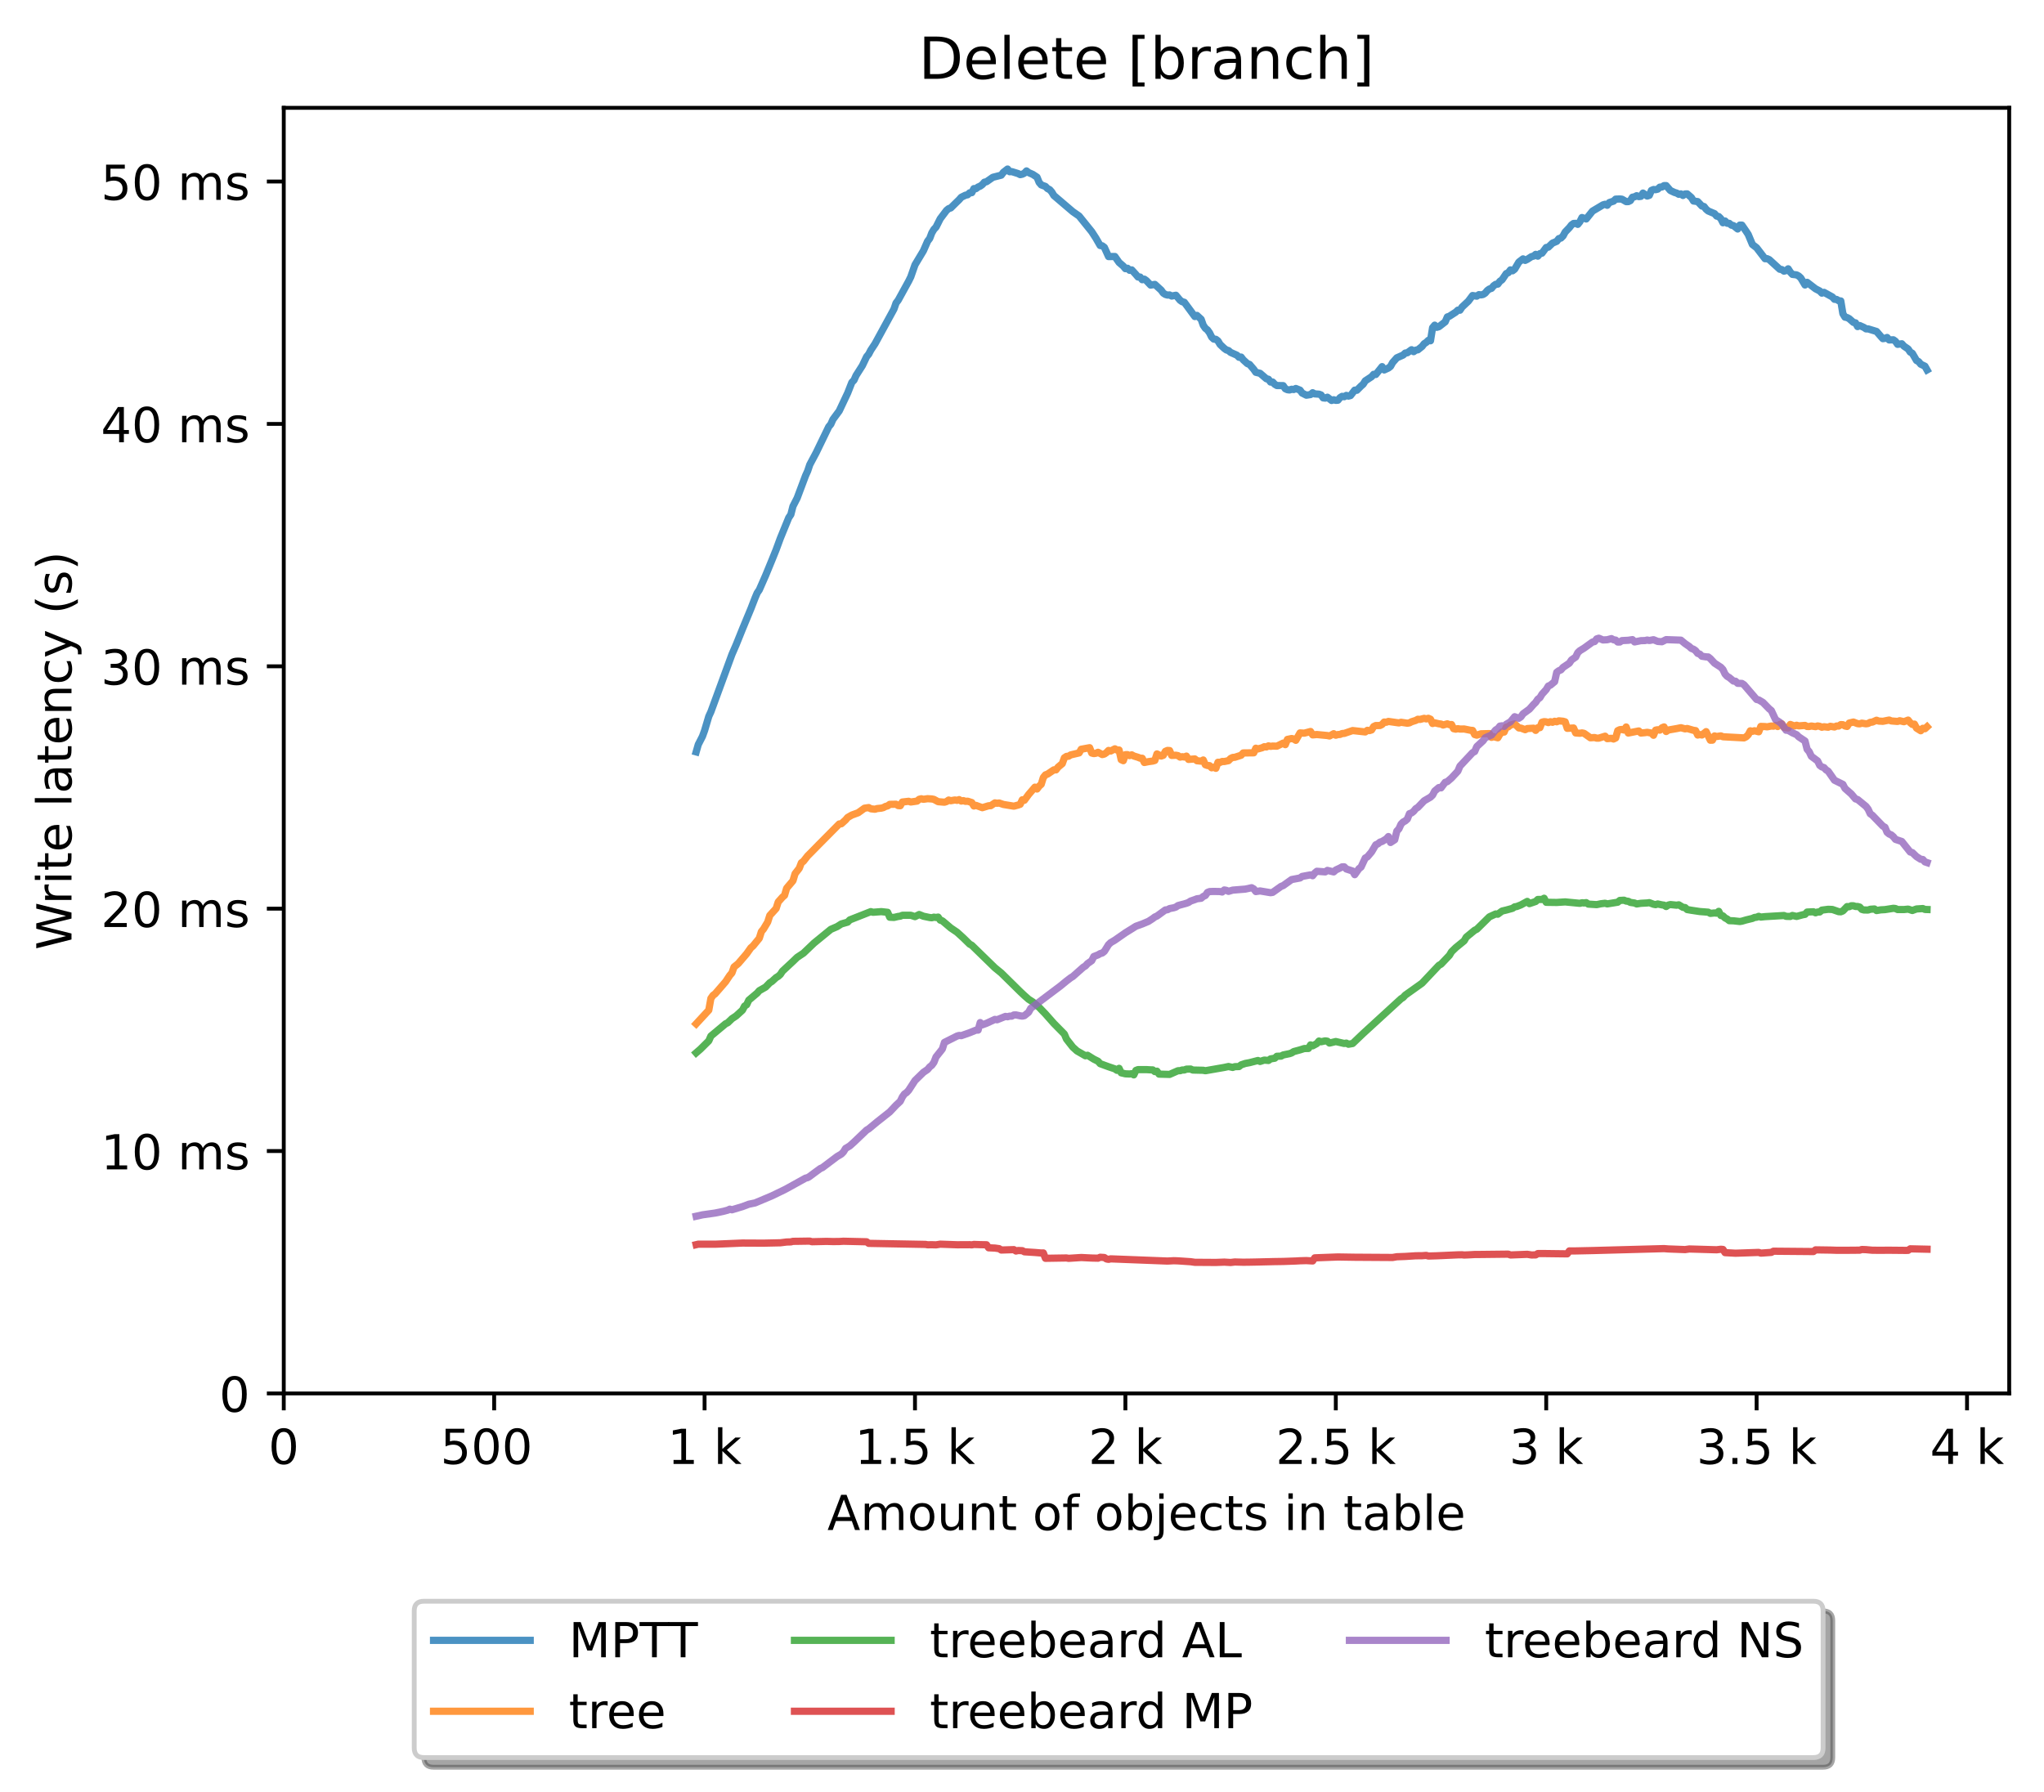 <?xml version="1.0" encoding="utf-8" standalone="no"?>
<!DOCTYPE svg PUBLIC "-//W3C//DTD SVG 1.1//EN"
  "http://www.w3.org/Graphics/SVG/1.1/DTD/svg11.dtd">
<!-- Created with matplotlib (https://matplotlib.org/) -->
<svg height="371.002pt" version="1.1" viewBox="0 0 423.051 371.002" width="423.051pt" xmlns="http://www.w3.org/2000/svg" xmlns:xlink="http://www.w3.org/1999/xlink">
 <defs>
  <style type="text/css">*{stroke-linecap:butt;stroke-linejoin:round;}</style>
 </defs>
 <g id="figure_1">
  <g id="patch_1">
   <path d="M 0 371.002 
L 423.051 371.002 
L 423.051 0 
L 0 0 
z
" style="fill:#ffffff;"/>
  </g>
  <g id="axes_1">
   <g id="patch_2">
    <path d="M 58.731 288.43 
L 415.851 288.43 
L 415.851 22.318 
L 58.731 22.318 
z
" style="fill:#ffffff;"/>
   </g>
   <g id="matplotlib.axis_1">
    <g id="xtick_1">
     <g id="line2d_1">
      <defs>
       <path d="M 0 0 
L 0 3.5 
" id="me564325a42" style="stroke:#000000;stroke-width:0.8;"/>
      </defs>
      <g>
       <use style="stroke:#000000;stroke-width:0.8;" x="58.731" xlink:href="#me564325a42" y="288.43"/>
      </g>
     </g>
     <g id="text_1">
      <!-- 0 -->
      <g transform="translate(55.55 303.029)scale(0.1 -0.1)">
       <defs>
        <path d="M 31.781 66.406 
Q 24.172 66.406 20.328 58.906 
Q 16.5 51.422 16.5 36.375 
Q 16.5 21.391 20.328 13.891 
Q 24.172 6.391 31.781 6.391 
Q 39.453 6.391 43.281 13.891 
Q 47.125 21.391 47.125 36.375 
Q 47.125 51.422 43.281 58.906 
Q 39.453 66.406 31.781 66.406 
z
M 31.781 74.219 
Q 44.047 74.219 50.516 64.516 
Q 56.984 54.828 56.984 36.375 
Q 56.984 17.969 50.516 8.266 
Q 44.047 -1.422 31.781 -1.422 
Q 19.531 -1.422 13.062 8.266 
Q 6.594 17.969 6.594 36.375 
Q 6.594 54.828 13.062 64.516 
Q 19.531 74.219 31.781 74.219 
z
" id="DejaVuSans-48"/>
       </defs>
       <use xlink:href="#DejaVuSans-48"/>
      </g>
     </g>
    </g>
    <g id="xtick_2">
     <g id="line2d_2">
      <g>
       <use style="stroke:#000000;stroke-width:0.8;" x="102.28" xlink:href="#me564325a42" y="288.43"/>
      </g>
     </g>
     <g id="text_2">
      <!-- 500  -->
      <g transform="translate(91.147 303.029)scale(0.1 -0.1)">
       <defs>
        <path d="M 10.797 72.906 
L 49.516 72.906 
L 49.516 64.594 
L 19.828 64.594 
L 19.828 46.734 
Q 21.969 47.469 24.109 47.828 
Q 26.266 48.188 28.422 48.188 
Q 40.625 48.188 47.75 41.5 
Q 54.891 34.812 54.891 23.391 
Q 54.891 11.625 47.562 5.094 
Q 40.234 -1.422 26.906 -1.422 
Q 22.312 -1.422 17.547 -0.641 
Q 12.797 0.141 7.719 1.703 
L 7.719 11.625 
Q 12.109 9.234 16.797 8.062 
Q 21.484 6.891 26.703 6.891 
Q 35.156 6.891 40.078 11.328 
Q 45.016 15.766 45.016 23.391 
Q 45.016 31 40.078 35.438 
Q 35.156 39.891 26.703 39.891 
Q 22.75 39.891 18.812 39.016 
Q 14.891 38.141 10.797 36.281 
z
" id="DejaVuSans-53"/>
        <path id="DejaVuSans-32"/>
       </defs>
       <use xlink:href="#DejaVuSans-53"/>
       <use x="63.623" xlink:href="#DejaVuSans-48"/>
       <use x="127.246" xlink:href="#DejaVuSans-48"/>
       <use x="190.869" xlink:href="#DejaVuSans-32"/>
      </g>
     </g>
    </g>
    <g id="xtick_3">
     <g id="line2d_3">
      <g>
       <use style="stroke:#000000;stroke-width:0.8;" x="145.828" xlink:href="#me564325a42" y="288.43"/>
      </g>
     </g>
     <g id="text_3">
      <!-- 1 k -->
      <g transform="translate(138.163 303.029)scale(0.1 -0.1)">
       <defs>
        <path d="M 12.406 8.297 
L 28.516 8.297 
L 28.516 63.922 
L 10.984 60.406 
L 10.984 69.391 
L 28.422 72.906 
L 38.281 72.906 
L 38.281 8.297 
L 54.391 8.297 
L 54.391 0 
L 12.406 0 
z
" id="DejaVuSans-49"/>
        <path d="M 9.078 75.984 
L 18.109 75.984 
L 18.109 31.109 
L 44.922 54.688 
L 56.391 54.688 
L 27.391 29.109 
L 57.625 0 
L 45.906 0 
L 18.109 26.703 
L 18.109 0 
L 9.078 0 
z
" id="DejaVuSans-107"/>
       </defs>
       <use xlink:href="#DejaVuSans-49"/>
       <use x="63.623" xlink:href="#DejaVuSans-32"/>
       <use x="95.41" xlink:href="#DejaVuSans-107"/>
      </g>
     </g>
    </g>
    <g id="xtick_4">
     <g id="line2d_4">
      <g>
       <use style="stroke:#000000;stroke-width:0.8;" x="189.377" xlink:href="#me564325a42" y="288.43"/>
      </g>
     </g>
     <g id="text_4">
      <!-- 1.5 k -->
      <g transform="translate(176.941 303.029)scale(0.1 -0.1)">
       <defs>
        <path d="M 10.688 12.406 
L 21 12.406 
L 21 0 
L 10.688 0 
z
" id="DejaVuSans-46"/>
       </defs>
       <use xlink:href="#DejaVuSans-49"/>
       <use x="63.623" xlink:href="#DejaVuSans-46"/>
       <use x="95.41" xlink:href="#DejaVuSans-53"/>
       <use x="159.033" xlink:href="#DejaVuSans-32"/>
       <use x="190.82" xlink:href="#DejaVuSans-107"/>
      </g>
     </g>
    </g>
    <g id="xtick_5">
     <g id="line2d_5">
      <g>
       <use style="stroke:#000000;stroke-width:0.8;" x="232.926" xlink:href="#me564325a42" y="288.43"/>
      </g>
     </g>
     <g id="text_5">
      <!-- 2 k -->
      <g transform="translate(225.26 303.029)scale(0.1 -0.1)">
       <defs>
        <path d="M 19.188 8.297 
L 53.609 8.297 
L 53.609 0 
L 7.328 0 
L 7.328 8.297 
Q 12.938 14.109 22.625 23.891 
Q 32.328 33.688 34.812 36.531 
Q 39.547 41.844 41.422 45.531 
Q 43.312 49.219 43.312 52.781 
Q 43.312 58.594 39.234 62.25 
Q 35.156 65.922 28.609 65.922 
Q 23.969 65.922 18.812 64.312 
Q 13.672 62.703 7.812 59.422 
L 7.812 69.391 
Q 13.766 71.781 18.938 73 
Q 24.125 74.219 28.422 74.219 
Q 39.75 74.219 46.484 68.547 
Q 53.219 62.891 53.219 53.422 
Q 53.219 48.922 51.531 44.891 
Q 49.859 40.875 45.406 35.406 
Q 44.188 33.984 37.641 27.219 
Q 31.109 20.453 19.188 8.297 
z
" id="DejaVuSans-50"/>
       </defs>
       <use xlink:href="#DejaVuSans-50"/>
       <use x="63.623" xlink:href="#DejaVuSans-32"/>
       <use x="95.41" xlink:href="#DejaVuSans-107"/>
      </g>
     </g>
    </g>
    <g id="xtick_6">
     <g id="line2d_6">
      <g>
       <use style="stroke:#000000;stroke-width:0.8;" x="276.474" xlink:href="#me564325a42" y="288.43"/>
      </g>
     </g>
     <g id="text_6">
      <!-- 2.5 k -->
      <g transform="translate(264.038 303.029)scale(0.1 -0.1)">
       <use xlink:href="#DejaVuSans-50"/>
       <use x="63.623" xlink:href="#DejaVuSans-46"/>
       <use x="95.41" xlink:href="#DejaVuSans-53"/>
       <use x="159.033" xlink:href="#DejaVuSans-32"/>
       <use x="190.82" xlink:href="#DejaVuSans-107"/>
      </g>
     </g>
    </g>
    <g id="xtick_7">
     <g id="line2d_7">
      <g>
       <use style="stroke:#000000;stroke-width:0.8;" x="320.023" xlink:href="#me564325a42" y="288.43"/>
      </g>
     </g>
     <g id="text_7">
      <!-- 3 k -->
      <g transform="translate(312.357 303.029)scale(0.1 -0.1)">
       <defs>
        <path d="M 40.578 39.312 
Q 47.656 37.797 51.625 33 
Q 55.609 28.219 55.609 21.188 
Q 55.609 10.406 48.188 4.484 
Q 40.766 -1.422 27.094 -1.422 
Q 22.516 -1.422 17.656 -0.516 
Q 12.797 0.391 7.625 2.203 
L 7.625 11.719 
Q 11.719 9.328 16.594 8.109 
Q 21.484 6.891 26.812 6.891 
Q 36.078 6.891 40.938 10.547 
Q 45.797 14.203 45.797 21.188 
Q 45.797 27.641 41.281 31.266 
Q 36.766 34.906 28.719 34.906 
L 20.219 34.906 
L 20.219 43.016 
L 29.109 43.016 
Q 36.375 43.016 40.234 45.922 
Q 44.094 48.828 44.094 54.297 
Q 44.094 59.906 40.109 62.906 
Q 36.141 65.922 28.719 65.922 
Q 24.656 65.922 20.016 65.031 
Q 15.375 64.156 9.812 62.312 
L 9.812 71.094 
Q 15.438 72.656 20.344 73.438 
Q 25.25 74.219 29.594 74.219 
Q 40.828 74.219 47.359 69.109 
Q 53.906 64.016 53.906 55.328 
Q 53.906 49.266 50.438 45.094 
Q 46.969 40.922 40.578 39.312 
z
" id="DejaVuSans-51"/>
       </defs>
       <use xlink:href="#DejaVuSans-51"/>
       <use x="63.623" xlink:href="#DejaVuSans-32"/>
       <use x="95.41" xlink:href="#DejaVuSans-107"/>
      </g>
     </g>
    </g>
    <g id="xtick_8">
     <g id="line2d_8">
      <g>
       <use style="stroke:#000000;stroke-width:0.8;" x="363.571" xlink:href="#me564325a42" y="288.43"/>
      </g>
     </g>
     <g id="text_8">
      <!-- 3.5 k -->
      <g transform="translate(351.135 303.029)scale(0.1 -0.1)">
       <use xlink:href="#DejaVuSans-51"/>
       <use x="63.623" xlink:href="#DejaVuSans-46"/>
       <use x="95.41" xlink:href="#DejaVuSans-53"/>
       <use x="159.033" xlink:href="#DejaVuSans-32"/>
       <use x="190.82" xlink:href="#DejaVuSans-107"/>
      </g>
     </g>
    </g>
    <g id="xtick_9">
     <g id="line2d_9">
      <g>
       <use style="stroke:#000000;stroke-width:0.8;" x="407.12" xlink:href="#me564325a42" y="288.43"/>
      </g>
     </g>
     <g id="text_9">
      <!-- 4 k -->
      <g transform="translate(399.454 303.029)scale(0.1 -0.1)">
       <defs>
        <path d="M 37.797 64.312 
L 12.891 25.391 
L 37.797 25.391 
z
M 35.203 72.906 
L 47.609 72.906 
L 47.609 25.391 
L 58.016 25.391 
L 58.016 17.188 
L 47.609 17.188 
L 47.609 0 
L 37.797 0 
L 37.797 17.188 
L 4.891 17.188 
L 4.891 26.703 
z
" id="DejaVuSans-52"/>
       </defs>
       <use xlink:href="#DejaVuSans-52"/>
       <use x="63.623" xlink:href="#DejaVuSans-32"/>
       <use x="95.41" xlink:href="#DejaVuSans-107"/>
      </g>
     </g>
    </g>
    <g id="text_10">
     <!-- Amount of objects in table -->
     <g transform="translate(171.233 316.707)scale(0.1 -0.1)">
      <defs>
       <path d="M 34.188 63.188 
L 20.797 26.906 
L 47.609 26.906 
z
M 28.609 72.906 
L 39.797 72.906 
L 67.578 0 
L 57.328 0 
L 50.688 18.703 
L 17.828 18.703 
L 11.188 0 
L 0.781 0 
z
" id="DejaVuSans-65"/>
       <path d="M 52 44.188 
Q 55.375 50.25 60.062 53.125 
Q 64.75 56 71.094 56 
Q 79.641 56 84.281 50.016 
Q 88.922 44.047 88.922 33.016 
L 88.922 0 
L 79.891 0 
L 79.891 32.719 
Q 79.891 40.578 77.094 44.375 
Q 74.312 48.188 68.609 48.188 
Q 61.625 48.188 57.562 43.547 
Q 53.516 38.922 53.516 30.906 
L 53.516 0 
L 44.484 0 
L 44.484 32.719 
Q 44.484 40.625 41.703 44.406 
Q 38.922 48.188 33.109 48.188 
Q 26.219 48.188 22.156 43.531 
Q 18.109 38.875 18.109 30.906 
L 18.109 0 
L 9.078 0 
L 9.078 54.688 
L 18.109 54.688 
L 18.109 46.188 
Q 21.188 51.219 25.484 53.609 
Q 29.781 56 35.688 56 
Q 41.656 56 45.828 52.969 
Q 50 49.953 52 44.188 
z
" id="DejaVuSans-109"/>
       <path d="M 30.609 48.391 
Q 23.391 48.391 19.188 42.75 
Q 14.984 37.109 14.984 27.297 
Q 14.984 17.484 19.156 11.844 
Q 23.344 6.203 30.609 6.203 
Q 37.797 6.203 41.984 11.859 
Q 46.188 17.531 46.188 27.297 
Q 46.188 37.016 41.984 42.703 
Q 37.797 48.391 30.609 48.391 
z
M 30.609 56 
Q 42.328 56 49.016 48.375 
Q 55.719 40.766 55.719 27.297 
Q 55.719 13.875 49.016 6.219 
Q 42.328 -1.422 30.609 -1.422 
Q 18.844 -1.422 12.172 6.219 
Q 5.516 13.875 5.516 27.297 
Q 5.516 40.766 12.172 48.375 
Q 18.844 56 30.609 56 
z
" id="DejaVuSans-111"/>
       <path d="M 8.5 21.578 
L 8.5 54.688 
L 17.484 54.688 
L 17.484 21.922 
Q 17.484 14.156 20.5 10.266 
Q 23.531 6.391 29.594 6.391 
Q 36.859 6.391 41.078 11.031 
Q 45.312 15.672 45.312 23.688 
L 45.312 54.688 
L 54.297 54.688 
L 54.297 0 
L 45.312 0 
L 45.312 8.406 
Q 42.047 3.422 37.719 1 
Q 33.406 -1.422 27.688 -1.422 
Q 18.266 -1.422 13.375 4.438 
Q 8.5 10.297 8.5 21.578 
z
M 31.109 56 
z
" id="DejaVuSans-117"/>
       <path d="M 54.891 33.016 
L 54.891 0 
L 45.906 0 
L 45.906 32.719 
Q 45.906 40.484 42.875 44.328 
Q 39.844 48.188 33.797 48.188 
Q 26.516 48.188 22.312 43.547 
Q 18.109 38.922 18.109 30.906 
L 18.109 0 
L 9.078 0 
L 9.078 54.688 
L 18.109 54.688 
L 18.109 46.188 
Q 21.344 51.125 25.703 53.562 
Q 30.078 56 35.797 56 
Q 45.219 56 50.047 50.172 
Q 54.891 44.344 54.891 33.016 
z
" id="DejaVuSans-110"/>
       <path d="M 18.312 70.219 
L 18.312 54.688 
L 36.812 54.688 
L 36.812 47.703 
L 18.312 47.703 
L 18.312 18.016 
Q 18.312 11.328 20.141 9.422 
Q 21.969 7.516 27.594 7.516 
L 36.812 7.516 
L 36.812 0 
L 27.594 0 
Q 17.188 0 13.234 3.875 
Q 9.281 7.766 9.281 18.016 
L 9.281 47.703 
L 2.688 47.703 
L 2.688 54.688 
L 9.281 54.688 
L 9.281 70.219 
z
" id="DejaVuSans-116"/>
       <path d="M 37.109 75.984 
L 37.109 68.5 
L 28.516 68.5 
Q 23.688 68.5 21.797 66.547 
Q 19.922 64.594 19.922 59.516 
L 19.922 54.688 
L 34.719 54.688 
L 34.719 47.703 
L 19.922 47.703 
L 19.922 0 
L 10.891 0 
L 10.891 47.703 
L 2.297 47.703 
L 2.297 54.688 
L 10.891 54.688 
L 10.891 58.5 
Q 10.891 67.625 15.141 71.797 
Q 19.391 75.984 28.609 75.984 
z
" id="DejaVuSans-102"/>
       <path d="M 48.688 27.297 
Q 48.688 37.203 44.609 42.844 
Q 40.531 48.484 33.406 48.484 
Q 26.266 48.484 22.188 42.844 
Q 18.109 37.203 18.109 27.297 
Q 18.109 17.391 22.188 11.75 
Q 26.266 6.109 33.406 6.109 
Q 40.531 6.109 44.609 11.75 
Q 48.688 17.391 48.688 27.297 
z
M 18.109 46.391 
Q 20.953 51.266 25.266 53.625 
Q 29.594 56 35.594 56 
Q 45.562 56 51.781 48.094 
Q 58.016 40.188 58.016 27.297 
Q 58.016 14.406 51.781 6.484 
Q 45.562 -1.422 35.594 -1.422 
Q 29.594 -1.422 25.266 0.953 
Q 20.953 3.328 18.109 8.203 
L 18.109 0 
L 9.078 0 
L 9.078 75.984 
L 18.109 75.984 
z
" id="DejaVuSans-98"/>
       <path d="M 9.422 54.688 
L 18.406 54.688 
L 18.406 -0.984 
Q 18.406 -11.422 14.422 -16.109 
Q 10.453 -20.797 1.609 -20.797 
L -1.812 -20.797 
L -1.812 -13.188 
L 0.594 -13.188 
Q 5.719 -13.188 7.562 -10.812 
Q 9.422 -8.453 9.422 -0.984 
z
M 9.422 75.984 
L 18.406 75.984 
L 18.406 64.594 
L 9.422 64.594 
z
" id="DejaVuSans-106"/>
       <path d="M 56.203 29.594 
L 56.203 25.203 
L 14.891 25.203 
Q 15.484 15.922 20.484 11.062 
Q 25.484 6.203 34.422 6.203 
Q 39.594 6.203 44.453 7.469 
Q 49.312 8.734 54.109 11.281 
L 54.109 2.781 
Q 49.266 0.734 44.188 -0.344 
Q 39.109 -1.422 33.891 -1.422 
Q 20.797 -1.422 13.156 6.188 
Q 5.516 13.812 5.516 26.812 
Q 5.516 40.234 12.766 48.109 
Q 20.016 56 32.328 56 
Q 43.359 56 49.781 48.891 
Q 56.203 41.797 56.203 29.594 
z
M 47.219 32.234 
Q 47.125 39.594 43.094 43.984 
Q 39.062 48.391 32.422 48.391 
Q 24.906 48.391 20.391 44.141 
Q 15.875 39.891 15.188 32.172 
z
" id="DejaVuSans-101"/>
       <path d="M 48.781 52.594 
L 48.781 44.188 
Q 44.969 46.297 41.141 47.344 
Q 37.312 48.391 33.406 48.391 
Q 24.656 48.391 19.812 42.844 
Q 14.984 37.312 14.984 27.297 
Q 14.984 17.281 19.812 11.734 
Q 24.656 6.203 33.406 6.203 
Q 37.312 6.203 41.141 7.25 
Q 44.969 8.297 48.781 10.406 
L 48.781 2.094 
Q 45.016 0.344 40.984 -0.531 
Q 36.969 -1.422 32.422 -1.422 
Q 20.062 -1.422 12.781 6.344 
Q 5.516 14.109 5.516 27.297 
Q 5.516 40.672 12.859 48.328 
Q 20.219 56 33.016 56 
Q 37.156 56 41.109 55.141 
Q 45.062 54.297 48.781 52.594 
z
" id="DejaVuSans-99"/>
       <path d="M 44.281 53.078 
L 44.281 44.578 
Q 40.484 46.531 36.375 47.5 
Q 32.281 48.484 27.875 48.484 
Q 21.188 48.484 17.844 46.438 
Q 14.5 44.391 14.5 40.281 
Q 14.5 37.156 16.891 35.375 
Q 19.281 33.594 26.516 31.984 
L 29.594 31.297 
Q 39.156 29.25 43.188 25.516 
Q 47.219 21.781 47.219 15.094 
Q 47.219 7.469 41.188 3.016 
Q 35.156 -1.422 24.609 -1.422 
Q 20.219 -1.422 15.453 -0.562 
Q 10.688 0.297 5.422 2 
L 5.422 11.281 
Q 10.406 8.688 15.234 7.391 
Q 20.062 6.109 24.812 6.109 
Q 31.156 6.109 34.562 8.281 
Q 37.984 10.453 37.984 14.406 
Q 37.984 18.062 35.516 20.016 
Q 33.062 21.969 24.703 23.781 
L 21.578 24.516 
Q 13.234 26.266 9.516 29.906 
Q 5.812 33.547 5.812 39.891 
Q 5.812 47.609 11.281 51.797 
Q 16.75 56 26.812 56 
Q 31.781 56 36.172 55.266 
Q 40.578 54.547 44.281 53.078 
z
" id="DejaVuSans-115"/>
       <path d="M 9.422 54.688 
L 18.406 54.688 
L 18.406 0 
L 9.422 0 
z
M 9.422 75.984 
L 18.406 75.984 
L 18.406 64.594 
L 9.422 64.594 
z
" id="DejaVuSans-105"/>
       <path d="M 34.281 27.484 
Q 23.391 27.484 19.188 25 
Q 14.984 22.516 14.984 16.5 
Q 14.984 11.719 18.141 8.906 
Q 21.297 6.109 26.703 6.109 
Q 34.188 6.109 38.703 11.406 
Q 43.219 16.703 43.219 25.484 
L 43.219 27.484 
z
M 52.203 31.203 
L 52.203 0 
L 43.219 0 
L 43.219 8.297 
Q 40.141 3.328 35.547 0.953 
Q 30.953 -1.422 24.312 -1.422 
Q 15.922 -1.422 10.953 3.297 
Q 6 8.016 6 15.922 
Q 6 25.141 12.172 29.828 
Q 18.359 34.516 30.609 34.516 
L 43.219 34.516 
L 43.219 35.406 
Q 43.219 41.609 39.141 45 
Q 35.062 48.391 27.688 48.391 
Q 23 48.391 18.547 47.266 
Q 14.109 46.141 10.016 43.891 
L 10.016 52.203 
Q 14.938 54.109 19.578 55.047 
Q 24.219 56 28.609 56 
Q 40.484 56 46.344 49.844 
Q 52.203 43.703 52.203 31.203 
z
" id="DejaVuSans-97"/>
       <path d="M 9.422 75.984 
L 18.406 75.984 
L 18.406 0 
L 9.422 0 
z
" id="DejaVuSans-108"/>
      </defs>
      <use xlink:href="#DejaVuSans-65"/>
      <use x="68.408" xlink:href="#DejaVuSans-109"/>
      <use x="165.82" xlink:href="#DejaVuSans-111"/>
      <use x="227.002" xlink:href="#DejaVuSans-117"/>
      <use x="290.381" xlink:href="#DejaVuSans-110"/>
      <use x="353.76" xlink:href="#DejaVuSans-116"/>
      <use x="392.969" xlink:href="#DejaVuSans-32"/>
      <use x="424.756" xlink:href="#DejaVuSans-111"/>
      <use x="485.938" xlink:href="#DejaVuSans-102"/>
      <use x="521.143" xlink:href="#DejaVuSans-32"/>
      <use x="552.93" xlink:href="#DejaVuSans-111"/>
      <use x="614.111" xlink:href="#DejaVuSans-98"/>
      <use x="677.588" xlink:href="#DejaVuSans-106"/>
      <use x="705.371" xlink:href="#DejaVuSans-101"/>
      <use x="766.895" xlink:href="#DejaVuSans-99"/>
      <use x="821.875" xlink:href="#DejaVuSans-116"/>
      <use x="861.084" xlink:href="#DejaVuSans-115"/>
      <use x="913.184" xlink:href="#DejaVuSans-32"/>
      <use x="944.971" xlink:href="#DejaVuSans-105"/>
      <use x="972.754" xlink:href="#DejaVuSans-110"/>
      <use x="1036.133" xlink:href="#DejaVuSans-32"/>
      <use x="1067.92" xlink:href="#DejaVuSans-116"/>
      <use x="1107.129" xlink:href="#DejaVuSans-97"/>
      <use x="1168.408" xlink:href="#DejaVuSans-98"/>
      <use x="1231.885" xlink:href="#DejaVuSans-108"/>
      <use x="1259.668" xlink:href="#DejaVuSans-101"/>
     </g>
    </g>
   </g>
   <g id="matplotlib.axis_2">
    <g id="ytick_1">
     <g id="line2d_10">
      <defs>
       <path d="M 0 0 
L -3.5 0 
" id="m79e16b53de" style="stroke:#000000;stroke-width:0.8;"/>
      </defs>
      <g>
       <use style="stroke:#000000;stroke-width:0.8;" x="58.731" xlink:href="#m79e16b53de" y="288.43"/>
      </g>
     </g>
     <g id="text_11">
      <!-- 0 -->
      <g transform="translate(45.369 292.229)scale(0.1 -0.1)">
       <use xlink:href="#DejaVuSans-48"/>
      </g>
     </g>
    </g>
    <g id="ytick_2">
     <g id="line2d_11">
      <g>
       <use style="stroke:#000000;stroke-width:0.8;" x="58.731" xlink:href="#m79e16b53de" y="238.259"/>
      </g>
     </g>
     <g id="text_12">
      <!-- 10 ms -->
      <g transform="translate(20.878 242.058)scale(0.1 -0.1)">
       <use xlink:href="#DejaVuSans-49"/>
       <use x="63.623" xlink:href="#DejaVuSans-48"/>
       <use x="127.246" xlink:href="#DejaVuSans-32"/>
       <use x="159.033" xlink:href="#DejaVuSans-109"/>
       <use x="256.445" xlink:href="#DejaVuSans-115"/>
      </g>
     </g>
    </g>
    <g id="ytick_3">
     <g id="line2d_12">
      <g>
       <use style="stroke:#000000;stroke-width:0.8;" x="58.731" xlink:href="#m79e16b53de" y="188.088"/>
      </g>
     </g>
     <g id="text_13">
      <!-- 20 ms -->
      <g transform="translate(20.878 191.887)scale(0.1 -0.1)">
       <use xlink:href="#DejaVuSans-50"/>
       <use x="63.623" xlink:href="#DejaVuSans-48"/>
       <use x="127.246" xlink:href="#DejaVuSans-32"/>
       <use x="159.033" xlink:href="#DejaVuSans-109"/>
       <use x="256.445" xlink:href="#DejaVuSans-115"/>
      </g>
     </g>
    </g>
    <g id="ytick_4">
     <g id="line2d_13">
      <g>
       <use style="stroke:#000000;stroke-width:0.8;" x="58.731" xlink:href="#m79e16b53de" y="137.917"/>
      </g>
     </g>
     <g id="text_14">
      <!-- 30 ms -->
      <g transform="translate(20.878 141.716)scale(0.1 -0.1)">
       <use xlink:href="#DejaVuSans-51"/>
       <use x="63.623" xlink:href="#DejaVuSans-48"/>
       <use x="127.246" xlink:href="#DejaVuSans-32"/>
       <use x="159.033" xlink:href="#DejaVuSans-109"/>
       <use x="256.445" xlink:href="#DejaVuSans-115"/>
      </g>
     </g>
    </g>
    <g id="ytick_5">
     <g id="line2d_14">
      <g>
       <use style="stroke:#000000;stroke-width:0.8;" x="58.731" xlink:href="#m79e16b53de" y="87.746"/>
      </g>
     </g>
     <g id="text_15">
      <!-- 40 ms -->
      <g transform="translate(20.878 91.545)scale(0.1 -0.1)">
       <use xlink:href="#DejaVuSans-52"/>
       <use x="63.623" xlink:href="#DejaVuSans-48"/>
       <use x="127.246" xlink:href="#DejaVuSans-32"/>
       <use x="159.033" xlink:href="#DejaVuSans-109"/>
       <use x="256.445" xlink:href="#DejaVuSans-115"/>
      </g>
     </g>
    </g>
    <g id="ytick_6">
     <g id="line2d_15">
      <g>
       <use style="stroke:#000000;stroke-width:0.8;" x="58.731" xlink:href="#m79e16b53de" y="37.575"/>
      </g>
     </g>
     <g id="text_16">
      <!-- 50 ms -->
      <g transform="translate(20.878 41.374)scale(0.1 -0.1)">
       <use xlink:href="#DejaVuSans-53"/>
       <use x="63.623" xlink:href="#DejaVuSans-48"/>
       <use x="127.246" xlink:href="#DejaVuSans-32"/>
       <use x="159.033" xlink:href="#DejaVuSans-109"/>
       <use x="256.445" xlink:href="#DejaVuSans-115"/>
      </g>
     </g>
    </g>
    <g id="text_17">
     <!-- Write latency (s) -->
     <g transform="translate(14.798 196.626)rotate(-90)scale(0.1 -0.1)">
      <defs>
       <path d="M 3.328 72.906 
L 13.281 72.906 
L 28.609 11.281 
L 43.891 72.906 
L 54.984 72.906 
L 70.312 11.281 
L 85.594 72.906 
L 95.609 72.906 
L 77.297 0 
L 64.891 0 
L 49.516 63.281 
L 33.984 0 
L 21.578 0 
z
" id="DejaVuSans-87"/>
       <path d="M 41.109 46.297 
Q 39.594 47.172 37.812 47.578 
Q 36.031 48 33.891 48 
Q 26.266 48 22.188 43.047 
Q 18.109 38.094 18.109 28.812 
L 18.109 0 
L 9.078 0 
L 9.078 54.688 
L 18.109 54.688 
L 18.109 46.188 
Q 20.953 51.172 25.484 53.578 
Q 30.031 56 36.531 56 
Q 37.453 56 38.578 55.875 
Q 39.703 55.766 41.062 55.516 
z
" id="DejaVuSans-114"/>
       <path d="M 32.172 -5.078 
Q 28.375 -14.844 24.75 -17.812 
Q 21.141 -20.797 15.094 -20.797 
L 7.906 -20.797 
L 7.906 -13.281 
L 13.188 -13.281 
Q 16.891 -13.281 18.938 -11.516 
Q 21 -9.766 23.484 -3.219 
L 25.094 0.875 
L 2.984 54.688 
L 12.5 54.688 
L 29.594 11.922 
L 46.688 54.688 
L 56.203 54.688 
z
" id="DejaVuSans-121"/>
       <path d="M 31 75.875 
Q 24.469 64.656 21.281 53.656 
Q 18.109 42.672 18.109 31.391 
Q 18.109 20.125 21.312 9.062 
Q 24.516 -2 31 -13.188 
L 23.188 -13.188 
Q 15.875 -1.703 12.234 9.375 
Q 8.594 20.453 8.594 31.391 
Q 8.594 42.281 12.203 53.312 
Q 15.828 64.359 23.188 75.875 
z
" id="DejaVuSans-40"/>
       <path d="M 8.016 75.875 
L 15.828 75.875 
Q 23.141 64.359 26.781 53.312 
Q 30.422 42.281 30.422 31.391 
Q 30.422 20.453 26.781 9.375 
Q 23.141 -1.703 15.828 -13.188 
L 8.016 -13.188 
Q 14.5 -2 17.703 9.062 
Q 20.906 20.125 20.906 31.391 
Q 20.906 42.672 17.703 53.656 
Q 14.5 64.656 8.016 75.875 
z
" id="DejaVuSans-41"/>
      </defs>
      <use xlink:href="#DejaVuSans-87"/>
      <use x="94.377" xlink:href="#DejaVuSans-114"/>
      <use x="135.49" xlink:href="#DejaVuSans-105"/>
      <use x="163.273" xlink:href="#DejaVuSans-116"/>
      <use x="202.482" xlink:href="#DejaVuSans-101"/>
      <use x="264.006" xlink:href="#DejaVuSans-32"/>
      <use x="295.793" xlink:href="#DejaVuSans-108"/>
      <use x="323.576" xlink:href="#DejaVuSans-97"/>
      <use x="384.855" xlink:href="#DejaVuSans-116"/>
      <use x="424.064" xlink:href="#DejaVuSans-101"/>
      <use x="485.588" xlink:href="#DejaVuSans-110"/>
      <use x="548.967" xlink:href="#DejaVuSans-99"/>
      <use x="603.947" xlink:href="#DejaVuSans-121"/>
      <use x="663.127" xlink:href="#DejaVuSans-32"/>
      <use x="694.914" xlink:href="#DejaVuSans-40"/>
      <use x="733.928" xlink:href="#DejaVuSans-115"/>
      <use x="786.027" xlink:href="#DejaVuSans-41"/>
     </g>
    </g>
   </g>
   <g id="line2d_16">
    <path clip-path="url(#p776ec34be4)" d="M 144.086 155.639 
L 144.522 154.119 
L 145.393 152.416 
L 145.828 151.215 
L 146.699 148.287 
L 147.135 147.337 
L 151.49 135.463 
L 152.361 133.456 
L 153.667 130.214 
L 155.409 126.014 
L 156.28 123.766 
L 156.716 122.736 
L 157.151 122.099 
L 158.457 119.127 
L 159.764 115.947 
L 160.635 113.789 
L 161.506 111.419 
L 163.248 107.16 
L 163.683 106.512 
L 164.119 104.798 
L 164.99 103.091 
L 166.732 98.445 
L 167.167 97.484 
L 167.603 96.18 
L 168.909 93.729 
L 171.522 88.336 
L 171.958 87.806 
L 172.393 86.825 
L 173.699 85.054 
L 175.441 81.36 
L 176.312 79.145 
L 176.748 78.703 
L 177.183 77.726 
L 178.49 75.671 
L 179.361 73.839 
L 179.796 73.314 
L 180.232 72.476 
L 181.103 71.157 
L 185.022 63.98 
L 185.458 62.719 
L 185.893 62.157 
L 188.07 58.195 
L 188.506 57.311 
L 189.377 54.819 
L 191.119 51.914 
L 191.99 49.923 
L 192.425 49.356 
L 192.861 48.201 
L 193.296 47.475 
L 193.732 47.011 
L 194.603 45.279 
L 195.909 43.547 
L 196.345 43.188 
L 196.78 43.041 
L 197.651 42.178 
L 198.522 41.33 
L 198.958 40.833 
L 199.829 40.406 
L 200.264 40.32 
L 200.7 39.911 
L 201.135 39.878 
L 201.571 39.039 
L 202.006 39.045 
L 202.442 38.71 
L 202.877 38.529 
L 203.312 38.209 
L 203.748 37.71 
L 204.183 37.618 
L 205.49 36.701 
L 207.232 36.259 
L 207.667 35.675 
L 208.538 34.99 
L 208.974 35.545 
L 209.409 35.521 
L 210.716 35.927 
L 211.151 36.15 
L 211.587 36.057 
L 212.022 35.846 
L 212.458 35.383 
L 212.893 35.721 
L 213.764 36.103 
L 214.635 36.677 
L 215.071 37.758 
L 215.506 38.27 
L 216.377 38.591 
L 216.813 39.043 
L 217.248 39.248 
L 217.684 39.743 
L 218.119 40.467 
L 222.038 43.81 
L 223.345 44.72 
L 225.958 47.959 
L 226.829 49.304 
L 227.7 50.82 
L 228.135 50.88 
L 228.571 51.2 
L 229.442 53.111 
L 230.748 53.09 
L 231.619 54.332 
L 232.49 55.081 
L 232.926 55.611 
L 233.361 55.522 
L 233.796 55.95 
L 234.232 55.864 
L 235.103 56.819 
L 235.538 57.336 
L 235.974 57.343 
L 236.409 57.898 
L 236.845 57.783 
L 237.28 58.097 
L 238.151 59.014 
L 239.022 58.869 
L 240.329 60.06 
L 240.764 60.665 
L 241.2 60.948 
L 241.635 61.078 
L 242.071 61.051 
L 242.506 61.28 
L 243.377 61.113 
L 244.248 62.153 
L 244.684 62.459 
L 245.119 62.568 
L 247.297 65.522 
L 247.732 65.287 
L 248.603 66.088 
L 249.038 67.319 
L 249.474 67.955 
L 249.909 68.292 
L 250.345 68.896 
L 250.78 69.78 
L 251.216 70.19 
L 251.651 70.238 
L 252.087 70.567 
L 252.522 71.297 
L 253.393 72.118 
L 253.829 72.439 
L 254.264 72.562 
L 254.7 72.945 
L 256.006 73.523 
L 256.442 73.956 
L 256.877 73.911 
L 257.313 74.481 
L 258.184 75.275 
L 258.619 75.433 
L 259.49 76.445 
L 259.926 77.064 
L 260.797 77.272 
L 262.103 78.396 
L 262.539 78.502 
L 262.974 79.085 
L 263.41 79.077 
L 263.845 79.549 
L 264.28 79.804 
L 265.587 79.825 
L 266.022 80.468 
L 266.458 80.667 
L 266.893 80.722 
L 267.329 80.575 
L 267.764 80.63 
L 268.2 80.414 
L 269.071 80.762 
L 269.506 81.361 
L 270.377 81.802 
L 271.248 81.671 
L 271.684 81.293 
L 272.119 81.533 
L 272.99 81.59 
L 273.426 81.758 
L 273.861 82.36 
L 274.297 82.407 
L 274.732 82.221 
L 275.603 82.894 
L 276.039 82.745 
L 276.474 82.872 
L 276.91 82.842 
L 277.345 82.312 
L 277.781 82.041 
L 278.216 82.118 
L 278.651 81.844 
L 279.087 81.992 
L 279.522 81.877 
L 280.393 80.758 
L 280.829 80.785 
L 281.7 79.91 
L 282.135 79.529 
L 282.571 78.837 
L 283.877 77.979 
L 284.313 77.479 
L 284.748 77.518 
L 286.055 75.89 
L 286.49 76.578 
L 287.361 76.18 
L 287.797 75.842 
L 288.232 75.048 
L 289.103 74.067 
L 290.41 73.492 
L 290.845 73.084 
L 291.281 73.018 
L 292.152 72.388 
L 292.587 72.79 
L 293.023 72.48 
L 293.458 72.408 
L 294.329 71.709 
L 294.764 71.142 
L 295.2 70.869 
L 295.635 70.444 
L 296.071 70.538 
L 296.506 67.825 
L 296.942 67.308 
L 297.377 67.756 
L 297.813 67.627 
L 299.119 66.616 
L 299.555 65.602 
L 299.99 65.456 
L 300.861 64.89 
L 301.297 64.612 
L 301.732 64.201 
L 302.168 64.212 
L 302.603 63.559 
L 303.91 62.336 
L 304.781 61.172 
L 305.652 61.305 
L 306.087 60.988 
L 306.523 61.041 
L 306.958 60.956 
L 307.394 60.673 
L 307.829 60.141 
L 308.265 59.821 
L 308.7 59.684 
L 309.135 59.158 
L 309.571 58.852 
L 310.006 58.81 
L 310.442 58.217 
L 310.877 57.919 
L 311.748 56.634 
L 312.184 56.441 
L 312.619 55.865 
L 313.055 56.052 
L 313.49 55.722 
L 314.361 54.247 
L 315.232 53.583 
L 315.668 53.899 
L 316.103 53.685 
L 316.974 53.116 
L 317.41 53.013 
L 317.845 52.65 
L 318.281 53.026 
L 318.716 52.499 
L 319.152 52.405 
L 320.023 51.231 
L 320.458 51.16 
L 321.329 50.321 
L 322.2 49.955 
L 322.636 49.393 
L 323.071 49.277 
L 323.507 48.843 
L 323.942 48.036 
L 324.813 47.128 
L 325.248 46.57 
L 325.684 46.255 
L 326.119 46.235 
L 326.555 46.439 
L 326.99 45.898 
L 327.426 45.027 
L 328.297 45.326 
L 329.603 43.7 
L 331.781 42.404 
L 332.216 42.282 
L 332.652 42.49 
L 333.087 41.926 
L 333.958 41.637 
L 334.394 41.217 
L 335.265 41.187 
L 335.7 41.23 
L 336.571 41.733 
L 337.007 41.733 
L 337.442 41.522 
L 337.878 40.82 
L 338.313 40.739 
L 338.749 40.508 
L 339.184 40.696 
L 339.619 40.644 
L 340.055 39.965 
L 340.926 40.579 
L 341.361 40.435 
L 341.797 39.415 
L 342.232 39.231 
L 342.668 39.263 
L 343.103 39.152 
L 343.539 38.736 
L 343.974 38.705 
L 344.41 38.423 
L 344.845 38.419 
L 345.716 39.434 
L 346.587 39.841 
L 347.023 39.963 
L 347.458 40.218 
L 347.894 40.134 
L 348.329 40.461 
L 348.765 40.148 
L 349.2 40.133 
L 350.071 40.892 
L 350.507 41.608 
L 351.378 41.729 
L 352.249 42.648 
L 352.684 42.75 
L 353.12 43.311 
L 353.555 43.675 
L 354.861 44.222 
L 355.297 44.728 
L 355.732 44.825 
L 356.168 45.257 
L 356.603 46.113 
L 357.039 45.743 
L 357.474 46.213 
L 357.91 46.23 
L 358.345 46.601 
L 358.781 46.7 
L 359.652 47.399 
L 360.087 46.597 
L 360.523 46.6 
L 361.394 47.864 
L 361.829 48.523 
L 362.7 50.608 
L 363.571 51.281 
L 365.313 53.551 
L 365.749 53.544 
L 366.184 53.743 
L 368.362 55.73 
L 368.797 55.803 
L 369.233 56.123 
L 369.668 56.01 
L 370.103 55.644 
L 370.539 56.326 
L 370.974 56.795 
L 371.845 56.901 
L 372.281 57.135 
L 372.716 57.537 
L 373.587 58.991 
L 374.023 58.439 
L 375.765 59.781 
L 376.636 60.232 
L 377.071 60.676 
L 377.507 60.51 
L 379.249 61.469 
L 379.684 61.955 
L 380.12 61.98 
L 380.555 62.247 
L 380.991 62.295 
L 381.426 64.941 
L 381.862 65.648 
L 382.297 65.731 
L 382.733 65.962 
L 383.604 66.731 
L 384.039 66.824 
L 384.475 67.602 
L 384.91 67.386 
L 385.781 67.78 
L 386.216 68.074 
L 386.652 68.076 
L 388.394 68.611 
L 389.265 69.617 
L 389.7 70.098 
L 390.136 70.042 
L 390.571 69.855 
L 391.007 70.368 
L 391.878 70.336 
L 392.313 70.649 
L 392.749 71.274 
L 393.62 71.158 
L 394.055 71.644 
L 394.926 72.236 
L 395.362 72.878 
L 395.797 73.13 
L 396.668 74.623 
L 397.104 74.853 
L 397.539 75.385 
L 398.41 75.802 
L 398.846 76.574 
L 398.846 76.574 
" style="fill:none;stroke:#1f77b4;stroke-linecap:square;stroke-opacity:0.8;stroke-width:1.5;"/>
   </g>
   <g id="line2d_17">
    <path clip-path="url(#p776ec34be4)" d="M 144.086 211.922 
L 146.699 209.095 
L 147.135 206.659 
L 147.57 206.042 
L 148.006 205.718 
L 150.183 203.204 
L 151.054 201.889 
L 151.49 201.389 
L 151.925 200.16 
L 152.796 199.451 
L 154.538 197.415 
L 155.409 196.185 
L 155.845 195.816 
L 157.151 194.221 
L 157.586 192.835 
L 158.022 192.309 
L 158.893 190.852 
L 159.328 189.485 
L 160.635 188.052 
L 161.07 186.696 
L 161.941 185.716 
L 162.377 185.336 
L 162.812 183.857 
L 164.119 182.314 
L 164.554 180.853 
L 165.425 179.729 
L 165.861 178.592 
L 166.296 178.267 
L 167.167 177.157 
L 168.038 176.285 
L 169.345 174.951 
L 173.699 170.557 
L 174.135 170.515 
L 175.006 169.728 
L 175.441 169.208 
L 176.312 168.71 
L 177.619 168.232 
L 178.925 167.291 
L 179.796 167.161 
L 180.232 167.413 
L 181.103 167.508 
L 181.538 167.368 
L 182.409 167.279 
L 182.845 167.164 
L 183.28 166.926 
L 183.716 166.817 
L 184.151 166.496 
L 185.458 166.471 
L 185.893 166.747 
L 186.329 166.782 
L 186.764 166.012 
L 188.07 165.863 
L 188.506 166.009 
L 189.812 165.821 
L 190.248 165.448 
L 190.683 165.34 
L 191.119 165.449 
L 191.99 165.323 
L 192.861 165.378 
L 193.296 165.466 
L 194.167 165.943 
L 195.474 166.051 
L 195.909 165.917 
L 196.345 165.604 
L 196.78 165.743 
L 197.651 165.59 
L 198.087 165.669 
L 198.522 165.515 
L 198.958 165.813 
L 199.393 165.723 
L 199.829 165.877 
L 200.264 165.84 
L 201.135 166.121 
L 201.571 166.834 
L 202.006 166.707 
L 203.312 167.186 
L 204.619 166.785 
L 205.054 166.771 
L 205.925 166.191 
L 206.361 166.273 
L 206.796 166.217 
L 207.667 166.515 
L 209.845 166.872 
L 210.716 166.638 
L 211.151 166.481 
L 211.587 165.553 
L 212.022 165.649 
L 212.893 164.46 
L 214.2 162.936 
L 214.635 163.321 
L 215.071 162.731 
L 215.506 162.342 
L 215.942 160.928 
L 216.377 160.393 
L 216.813 160.233 
L 218.119 159.352 
L 218.554 159.362 
L 218.99 158.794 
L 219.861 158.066 
L 220.296 156.862 
L 220.732 156.569 
L 221.167 156.532 
L 221.603 156.26 
L 223.345 155.849 
L 223.78 155.089 
L 225.522 154.769 
L 225.958 155.877 
L 226.393 155.988 
L 226.829 155.921 
L 227.264 155.719 
L 228.135 156.189 
L 228.571 156.084 
L 229.006 155.783 
L 229.442 155.335 
L 229.877 155.46 
L 230.748 155.002 
L 231.184 155.255 
L 231.619 155.247 
L 232.055 157.247 
L 232.49 157.455 
L 232.926 156.214 
L 233.361 156.208 
L 233.796 156.406 
L 234.232 156.243 
L 234.667 156.487 
L 235.538 156.754 
L 235.974 156.938 
L 236.409 156.955 
L 236.845 157.83 
L 237.716 157.652 
L 238.587 157.533 
L 239.022 157.405 
L 239.458 156.056 
L 240.329 156.497 
L 240.764 156.342 
L 241.2 155.523 
L 241.635 155.335 
L 242.071 155.358 
L 242.506 156.367 
L 243.377 156.329 
L 243.813 156.409 
L 244.248 156.715 
L 244.684 156.63 
L 245.119 156.693 
L 245.555 156.509 
L 245.99 157.193 
L 247.297 157.095 
L 247.732 157.466 
L 248.603 157.555 
L 249.038 157.313 
L 249.474 158.291 
L 249.909 158.454 
L 250.345 158.481 
L 250.78 158.928 
L 251.216 158.806 
L 251.651 159.036 
L 252.087 157.783 
L 252.522 157.811 
L 252.958 157.621 
L 253.393 157.628 
L 254.264 157.451 
L 254.7 157.006 
L 255.135 156.787 
L 255.571 156.754 
L 256.877 156.332 
L 257.313 155.853 
L 259.49 155.828 
L 259.926 154.875 
L 260.361 155.023 
L 261.232 154.783 
L 261.668 154.566 
L 262.103 154.618 
L 262.539 154.389 
L 262.974 154.493 
L 263.41 154.429 
L 264.28 154.453 
L 265.587 153.814 
L 266.022 154.137 
L 266.458 153.053 
L 267.329 152.87 
L 267.764 152.97 
L 268.2 153.241 
L 269.071 151.709 
L 269.942 151.76 
L 271.248 151.414 
L 271.684 152.121 
L 272.555 152.042 
L 274.732 152.251 
L 275.168 152.347 
L 276.039 151.871 
L 276.474 152.19 
L 276.91 152.048 
L 277.345 152.028 
L 277.781 151.835 
L 278.216 151.81 
L 279.958 151.22 
L 282.571 151.508 
L 283.006 151.171 
L 283.442 151.231 
L 283.877 151.092 
L 284.313 150.388 
L 284.748 150.181 
L 285.619 150.176 
L 286.055 149.956 
L 286.49 149.459 
L 286.926 149.497 
L 287.361 149.331 
L 289.539 149.64 
L 289.974 149.505 
L 291.281 149.699 
L 291.716 149.629 
L 292.152 149.399 
L 293.023 149.121 
L 293.458 148.881 
L 293.893 148.919 
L 294.764 148.694 
L 295.2 148.807 
L 295.635 148.679 
L 296.071 148.871 
L 296.506 149.763 
L 296.942 149.618 
L 297.813 149.821 
L 298.248 149.87 
L 298.684 150.074 
L 299.555 149.827 
L 299.99 149.999 
L 300.426 149.974 
L 300.861 150.836 
L 301.297 150.93 
L 301.732 150.826 
L 302.168 150.91 
L 303.039 150.896 
L 304.345 151.161 
L 304.781 151.194 
L 305.216 152.046 
L 305.652 152.177 
L 306.523 151.89 
L 308.265 151.849 
L 308.7 152.629 
L 309.135 152.488 
L 310.006 152.716 
L 310.442 151.969 
L 310.877 151.535 
L 311.313 151.535 
L 311.748 150.512 
L 312.184 150.448 
L 312.619 150.079 
L 313.49 149.838 
L 314.361 150.677 
L 314.797 150.713 
L 315.668 151.041 
L 316.103 150.807 
L 317.41 150.733 
L 317.845 151.185 
L 318.281 150.637 
L 318.716 150.622 
L 319.152 149.496 
L 319.587 149.376 
L 320.023 149.417 
L 320.458 149.572 
L 320.894 149.384 
L 321.329 149.508 
L 321.765 149.299 
L 322.2 149.404 
L 322.636 149.205 
L 323.507 149.29 
L 323.942 149.415 
L 324.377 150.758 
L 325.684 150.691 
L 326.119 151.714 
L 326.99 151.782 
L 327.426 151.709 
L 327.861 151.794 
L 329.168 152.717 
L 330.039 152.662 
L 330.474 152.793 
L 330.91 152.786 
L 332.216 152.385 
L 332.652 152.894 
L 333.523 152.822 
L 333.958 152.971 
L 334.394 152.757 
L 334.829 151.238 
L 335.265 151.035 
L 335.7 150.992 
L 336.136 151.114 
L 336.571 150.481 
L 337.007 151.733 
L 339.184 151.301 
L 339.619 151.731 
L 340.49 151.649 
L 340.926 151.583 
L 341.797 151.738 
L 342.232 152.196 
L 342.668 151.133 
L 343.103 151.044 
L 343.539 151.13 
L 343.974 150.654 
L 344.41 150.468 
L 344.845 151.418 
L 345.281 151.111 
L 347.023 150.809 
L 347.894 150.632 
L 348.765 150.869 
L 349.2 150.792 
L 350.507 151.173 
L 350.942 151.23 
L 351.378 152.148 
L 351.813 152.047 
L 352.249 152.142 
L 353.12 151.444 
L 353.991 153.22 
L 354.426 153.205 
L 354.861 152.331 
L 355.297 152.454 
L 356.168 152.323 
L 356.603 152.503 
L 360.958 152.737 
L 361.394 152.519 
L 361.829 152.101 
L 362.265 151.277 
L 362.7 151.383 
L 363.136 151.258 
L 364.007 151.479 
L 364.442 150.362 
L 365.313 150.394 
L 365.749 150.449 
L 366.62 150.281 
L 367.055 150.315 
L 367.491 150.151 
L 367.926 150.386 
L 368.362 149.967 
L 368.797 149.83 
L 369.233 150.567 
L 370.103 150.68 
L 370.539 149.956 
L 371.41 150.28 
L 371.845 150.119 
L 372.281 150.252 
L 373.587 150.155 
L 374.023 150.378 
L 374.458 150.384 
L 374.894 150.276 
L 375.765 150.413 
L 376.2 150.264 
L 376.636 150.34 
L 377.071 150.534 
L 377.507 150.429 
L 378.378 150.529 
L 378.813 150.337 
L 379.684 150.481 
L 380.12 150.281 
L 380.555 150.287 
L 380.991 149.986 
L 381.426 150.005 
L 381.862 150.274 
L 382.297 150.369 
L 382.733 149.667 
L 383.604 149.461 
L 384.475 149.792 
L 384.91 149.833 
L 385.345 149.685 
L 386.216 149.825 
L 386.652 149.752 
L 387.087 149.51 
L 387.523 149.471 
L 388.394 149.081 
L 388.829 149.255 
L 389.7 149.306 
L 391.007 149.044 
L 391.442 149.227 
L 392.749 149.335 
L 393.184 149.185 
L 394.055 149.39 
L 394.926 149.053 
L 395.362 149.596 
L 395.797 149.95 
L 396.233 149.883 
L 396.668 150.715 
L 397.539 151.261 
L 397.975 150.751 
L 398.41 150.842 
L 398.846 150.445 
L 398.846 150.445 
" style="fill:none;stroke:#ff7f0e;stroke-linecap:square;stroke-opacity:0.8;stroke-width:1.5;"/>
   </g>
   <g id="line2d_18">
    <path clip-path="url(#p776ec34be4)" d="M 144.086 217.928 
L 144.957 217.173 
L 146.699 215.447 
L 147.135 214.456 
L 150.183 211.909 
L 150.619 211.706 
L 151.49 210.866 
L 152.361 210.287 
L 153.667 209.095 
L 154.103 208.257 
L 154.538 207.97 
L 154.974 207.03 
L 156.716 205.561 
L 157.151 205.062 
L 158.457 204.32 
L 159.328 203.423 
L 159.764 203.152 
L 160.635 202.352 
L 161.07 202.092 
L 161.506 201.699 
L 161.941 201.034 
L 164.119 199.002 
L 164.99 198.163 
L 166.296 197.295 
L 168.474 195.215 
L 171.958 192.368 
L 173.264 191.803 
L 174.135 191.251 
L 175.441 190.874 
L 175.877 190.415 
L 180.232 188.699 
L 180.667 188.833 
L 182.409 188.702 
L 183.716 188.843 
L 184.151 189.857 
L 185.022 189.902 
L 185.893 189.697 
L 186.329 189.643 
L 186.764 189.457 
L 188.506 189.455 
L 189.377 189.739 
L 190.248 189.295 
L 191.119 189.65 
L 192.425 189.923 
L 192.861 189.972 
L 193.296 189.847 
L 193.732 189.914 
L 194.167 189.831 
L 194.603 190.463 
L 195.038 190.602 
L 195.909 191.339 
L 196.78 192.08 
L 198.087 192.965 
L 199.393 194.155 
L 200.7 195.434 
L 201.135 195.667 
L 205.925 200.33 
L 207.232 201.396 
L 209.409 203.537 
L 211.151 205.254 
L 212.022 206.074 
L 212.893 206.843 
L 213.764 207.4 
L 215.071 208.517 
L 216.377 209.875 
L 218.119 211.841 
L 220.296 214.049 
L 220.732 215.082 
L 222.038 216.748 
L 222.909 217.537 
L 224.651 218.539 
L 225.087 218.43 
L 226.393 219.242 
L 227.264 219.672 
L 227.7 220.171 
L 229.442 220.808 
L 230.748 221.252 
L 231.184 221.551 
L 231.619 221.141 
L 232.055 222.065 
L 232.926 222.273 
L 233.796 222.307 
L 234.232 222.249 
L 234.667 222.493 
L 235.103 221.569 
L 235.538 221.4 
L 237.28 221.4 
L 238.151 221.452 
L 238.587 221.462 
L 239.022 221.817 
L 239.458 221.726 
L 239.893 222.337 
L 242.071 222.395 
L 243.813 221.63 
L 244.248 221.629 
L 244.684 221.482 
L 245.119 221.478 
L 245.555 221.306 
L 246.426 221.282 
L 246.861 221.49 
L 249.038 221.539 
L 249.474 221.632 
L 253.393 220.949 
L 254.264 220.76 
L 255.135 220.95 
L 255.571 220.794 
L 256.442 220.767 
L 256.877 220.416 
L 257.748 220.124 
L 258.619 219.963 
L 260.361 219.512 
L 260.797 219.714 
L 261.668 219.433 
L 262.539 219.507 
L 262.974 219.184 
L 263.845 219.044 
L 264.28 218.642 
L 265.151 218.609 
L 265.587 218.367 
L 266.893 218.1 
L 267.329 217.95 
L 267.764 217.668 
L 269.071 217.318 
L 269.942 217.04 
L 270.813 217.021 
L 271.248 216.284 
L 271.684 216.479 
L 272.555 216.007 
L 272.99 215.489 
L 273.426 215.635 
L 274.297 215.452 
L 274.732 215.524 
L 275.168 215.907 
L 276.474 215.59 
L 278.216 215.992 
L 278.651 215.916 
L 279.087 216.149 
L 279.958 216 
L 282.135 213.923 
L 289.974 206.742 
L 290.41 206.465 
L 290.845 205.991 
L 294.329 203.509 
L 297.813 199.813 
L 298.248 199.578 
L 299.99 197.745 
L 300.426 197.012 
L 301.297 196.162 
L 302.603 195.098 
L 303.039 194.747 
L 303.474 193.987 
L 304.781 192.913 
L 305.216 192.557 
L 305.652 192.351 
L 308.265 189.776 
L 309.571 189.181 
L 310.006 189.231 
L 310.877 188.585 
L 311.748 188.376 
L 313.055 188.016 
L 313.49 187.71 
L 313.926 187.645 
L 314.797 187.301 
L 316.103 186.586 
L 316.539 187.044 
L 317.845 186.602 
L 318.281 186.186 
L 319.152 186.187 
L 319.587 185.932 
L 320.023 186.771 
L 321.329 186.788 
L 322.2 186.802 
L 323.942 186.687 
L 326.99 186.984 
L 327.426 186.862 
L 327.861 186.908 
L 328.297 186.837 
L 328.732 187.143 
L 330.474 187.252 
L 331.345 187.071 
L 332.216 186.966 
L 332.652 187.101 
L 334.829 186.75 
L 335.265 186.381 
L 336.136 186.337 
L 336.571 186.519 
L 337.007 186.561 
L 337.442 186.794 
L 338.313 186.918 
L 338.749 187.109 
L 339.619 186.977 
L 340.926 186.905 
L 341.361 186.844 
L 342.232 187.175 
L 342.668 187.255 
L 343.103 187.116 
L 343.974 187.303 
L 344.41 187.361 
L 344.845 187.643 
L 345.281 187.348 
L 345.716 187.237 
L 347.023 187.37 
L 347.458 187.288 
L 348.329 187.816 
L 348.765 187.858 
L 349.2 188.273 
L 350.071 188.421 
L 351.813 188.683 
L 353.555 188.813 
L 353.991 189.062 
L 354.861 188.977 
L 355.297 189.018 
L 355.732 188.643 
L 356.168 189.496 
L 356.603 189.585 
L 357.039 190.008 
L 357.474 190.226 
L 357.91 190.571 
L 358.781 190.601 
L 360.087 190.743 
L 360.523 190.677 
L 361.394 190.422 
L 362.7 190.106 
L 363.136 189.905 
L 363.571 189.862 
L 364.007 189.669 
L 364.442 189.827 
L 365.313 189.736 
L 369.233 189.502 
L 369.668 189.677 
L 370.539 189.702 
L 370.974 189.495 
L 371.845 189.695 
L 373.152 189.341 
L 373.587 189.269 
L 374.023 188.787 
L 375.329 188.729 
L 375.765 188.942 
L 376.2 188.777 
L 376.636 188.774 
L 377.071 188.389 
L 378.378 188.22 
L 379.249 188.256 
L 380.555 188.71 
L 380.991 188.731 
L 381.426 188.556 
L 382.297 187.654 
L 382.733 187.686 
L 383.168 187.487 
L 383.604 187.491 
L 384.039 187.633 
L 384.475 187.638 
L 384.91 187.757 
L 385.345 188.237 
L 385.781 188.359 
L 386.652 188.371 
L 387.087 188.214 
L 387.958 188.15 
L 388.394 188.477 
L 389.265 188.331 
L 390.136 188.284 
L 391.878 188.012 
L 392.313 188.06 
L 392.749 188.27 
L 394.055 188.272 
L 394.926 188.179 
L 395.797 188.465 
L 396.668 188.149 
L 397.975 188.064 
L 398.41 188.25 
L 398.846 188.264 
L 398.846 188.264 
" style="fill:none;stroke:#2ca02c;stroke-linecap:square;stroke-opacity:0.8;stroke-width:1.5;"/>
   </g>
   <g id="line2d_19">
    <path clip-path="url(#p776ec34be4)" d="M 144.086 257.639 
L 144.522 257.534 
L 148.006 257.541 
L 153.667 257.303 
L 158.022 257.324 
L 161.506 257.249 
L 162.812 257.086 
L 163.683 257.062 
L 164.119 256.948 
L 164.99 256.939 
L 167.603 256.9 
L 168.038 257.028 
L 171.087 256.957 
L 172.393 256.994 
L 173.699 256.982 
L 174.57 256.928 
L 179.361 257.04 
L 179.796 257.365 
L 191.554 257.584 
L 191.99 257.661 
L 192.861 257.648 
L 193.732 257.675 
L 194.603 257.535 
L 198.087 257.658 
L 200.7 257.643 
L 201.135 257.678 
L 201.571 257.589 
L 202.877 257.636 
L 204.183 257.658 
L 204.619 258.283 
L 205.925 258.343 
L 206.796 258.462 
L 207.232 258.746 
L 209.845 258.665 
L 210.28 258.954 
L 210.716 258.848 
L 211.587 258.878 
L 212.022 259.112 
L 214.2 259.252 
L 215.506 259.36 
L 215.942 259.348 
L 216.377 260.459 
L 220.732 260.39 
L 221.167 260.467 
L 223.78 260.296 
L 225.958 260.405 
L 227.264 260.435 
L 227.7 260.242 
L 228.571 260.298 
L 229.006 260.595 
L 229.442 260.676 
L 229.877 260.573 
L 241.635 261.029 
L 242.942 260.959 
L 243.813 260.988 
L 246.426 261.165 
L 247.297 261.288 
L 251.651 261.317 
L 253.393 261.25 
L 254.7 261.325 
L 255.571 261.223 
L 257.313 261.271 
L 258.619 261.256 
L 259.926 261.231 
L 263.845 261.138 
L 265.587 261.114 
L 268.2 261.019 
L 269.071 260.97 
L 270.377 260.932 
L 271.684 261.009 
L 272.119 260.365 
L 276.91 260.184 
L 280.393 260.239 
L 288.232 260.289 
L 289.103 260.139 
L 290.845 260.077 
L 293.023 259.938 
L 294.329 259.924 
L 295.2 259.859 
L 295.635 259.99 
L 297.377 259.939 
L 301.732 259.743 
L 302.603 259.729 
L 303.039 259.781 
L 303.91 259.746 
L 305.216 259.673 
L 306.523 259.663 
L 312.184 259.599 
L 312.619 259.772 
L 316.103 259.633 
L 316.974 259.769 
L 317.845 259.755 
L 318.281 259.482 
L 319.587 259.477 
L 324.377 259.537 
L 324.813 258.929 
L 325.684 258.941 
L 329.603 258.856 
L 344.41 258.453 
L 345.281 258.522 
L 346.152 258.554 
L 348.765 258.655 
L 349.636 258.53 
L 355.297 258.695 
L 356.168 258.588 
L 356.603 258.627 
L 357.039 259.287 
L 359.216 259.405 
L 364.007 259.241 
L 364.442 259.387 
L 366.62 259.232 
L 367.055 258.991 
L 375.329 259.061 
L 375.765 258.712 
L 378.813 258.756 
L 380.12 258.799 
L 381.862 258.803 
L 384.91 258.777 
L 385.345 258.636 
L 386.216 258.67 
L 387.523 258.788 
L 388.829 258.799 
L 389.7 258.797 
L 391.007 258.789 
L 394.491 258.822 
L 394.926 258.81 
L 395.362 258.496 
L 398.846 258.577 
L 398.846 258.577 
" style="fill:none;stroke:#d62728;stroke-linecap:square;stroke-opacity:0.8;stroke-width:1.5;"/>
   </g>
   <g id="line2d_20">
    <path clip-path="url(#p776ec34be4)" d="M 144.086 251.753 
L 145.393 251.462 
L 148.006 251.091 
L 149.748 250.729 
L 150.619 250.496 
L 151.054 250.288 
L 151.49 250.418 
L 152.796 250.021 
L 153.667 249.762 
L 154.974 249.267 
L 156.28 248.995 
L 159.764 247.529 
L 162.377 246.264 
L 163.248 245.796 
L 166.732 243.865 
L 167.167 243.759 
L 167.603 243.49 
L 168.474 242.835 
L 169.78 241.88 
L 170.216 241.692 
L 173.264 239.392 
L 174.135 238.881 
L 174.57 238.443 
L 175.006 237.723 
L 175.877 237.197 
L 176.748 236.416 
L 179.361 233.921 
L 179.796 233.665 
L 181.538 232.222 
L 184.151 230.16 
L 185.458 228.772 
L 186.329 227.964 
L 186.764 227.057 
L 187.2 226.442 
L 187.635 226.154 
L 188.07 225.681 
L 189.377 223.667 
L 191.119 221.966 
L 191.99 221.368 
L 192.425 220.848 
L 192.861 220.502 
L 193.296 219.902 
L 193.732 218.779 
L 195.038 217.139 
L 195.474 215.765 
L 198.087 214.453 
L 198.522 214.326 
L 198.958 214.373 
L 200.7 213.762 
L 202.006 213.227 
L 202.442 213.222 
L 202.877 211.663 
L 203.312 212.133 
L 204.183 211.812 
L 205.925 211.007 
L 206.361 211.084 
L 208.103 210.388 
L 208.538 210.46 
L 208.974 210.333 
L 209.409 210.332 
L 209.845 210.09 
L 210.28 210.08 
L 211.151 210.266 
L 211.587 210.327 
L 212.022 210.231 
L 212.893 209.524 
L 213.329 208.719 
L 218.554 204.787 
L 219.425 204.135 
L 220.732 203.061 
L 221.603 202.397 
L 222.038 202.134 
L 224.216 200.205 
L 224.651 199.945 
L 225.087 199.463 
L 225.958 198.851 
L 226.393 197.989 
L 227.264 197.652 
L 227.7 197.392 
L 228.135 197.271 
L 228.571 196.928 
L 229.442 195.53 
L 229.877 195.117 
L 230.748 194.6 
L 232.926 193.082 
L 235.103 191.726 
L 236.409 191.259 
L 237.716 190.703 
L 238.587 190.137 
L 239.022 189.804 
L 239.458 189.617 
L 241.2 188.349 
L 241.635 188.311 
L 242.071 188.069 
L 242.942 187.899 
L 243.377 187.755 
L 243.813 187.446 
L 245.555 186.969 
L 245.99 186.803 
L 246.426 186.513 
L 247.297 186.214 
L 247.732 186.042 
L 248.603 185.933 
L 249.038 185.561 
L 249.474 185.363 
L 249.909 184.727 
L 250.345 184.55 
L 251.216 184.519 
L 252.522 184.544 
L 252.958 184.637 
L 253.393 184.216 
L 253.829 184.296 
L 254.264 184.506 
L 255.135 184.248 
L 257.748 184.038 
L 259.055 183.752 
L 259.49 183.994 
L 259.926 184.548 
L 260.797 184.417 
L 262.974 184.783 
L 263.41 184.712 
L 265.151 183.476 
L 265.587 183.309 
L 267.329 182.064 
L 269.071 181.735 
L 269.506 181.414 
L 271.248 181.09 
L 271.684 181.27 
L 272.119 180.712 
L 272.555 180.349 
L 274.297 180.473 
L 274.732 180.165 
L 276.039 180.479 
L 276.474 180.081 
L 277.345 179.675 
L 277.781 179.432 
L 278.216 179.427 
L 278.651 179.873 
L 279.958 180.299 
L 280.393 181.052 
L 281.264 179.814 
L 281.7 179.475 
L 282.571 177.602 
L 283.006 177.373 
L 283.877 176.34 
L 284.748 174.866 
L 285.184 174.675 
L 285.619 174.31 
L 286.055 174.176 
L 286.926 173.647 
L 287.361 173.162 
L 287.797 174.39 
L 288.668 173.822 
L 289.103 172.035 
L 289.539 171.567 
L 289.974 170.595 
L 290.41 170.151 
L 290.845 169.925 
L 291.281 169.536 
L 291.716 168.425 
L 292.152 168.274 
L 292.587 167.935 
L 293.023 167.387 
L 293.458 167.121 
L 294.764 165.76 
L 296.071 165.002 
L 296.506 164.583 
L 296.942 163.739 
L 297.813 163.016 
L 298.248 163.087 
L 299.119 161.93 
L 299.555 161.795 
L 300.426 161.035 
L 301.732 159.63 
L 302.168 158.584 
L 303.91 156.727 
L 304.781 155.797 
L 305.216 155.564 
L 305.652 154.539 
L 306.958 153.333 
L 307.394 152.72 
L 308.265 152.318 
L 308.7 152.153 
L 309.571 151.084 
L 310.006 150.848 
L 310.442 150.299 
L 310.877 150.236 
L 311.313 150.366 
L 311.748 149.918 
L 312.619 149.409 
L 313.49 148.355 
L 314.361 148.674 
L 314.797 148.366 
L 315.232 147.748 
L 316.539 146.794 
L 317.41 145.811 
L 317.845 145.389 
L 318.281 144.733 
L 318.716 144.422 
L 319.152 143.693 
L 320.023 142.736 
L 320.458 142.012 
L 320.894 141.821 
L 321.765 141.099 
L 322.2 139.159 
L 322.636 138.837 
L 323.071 138.66 
L 323.507 138.149 
L 324.813 137.269 
L 325.248 136.612 
L 326.119 136.006 
L 326.555 135.099 
L 326.99 134.69 
L 327.861 134.157 
L 329.603 132.897 
L 330.039 132.801 
L 330.474 132.241 
L 330.91 132.105 
L 331.781 132.467 
L 332.652 132.421 
L 333.523 132.188 
L 333.958 132.434 
L 334.394 132.494 
L 334.829 132.899 
L 335.265 132.892 
L 335.7 132.598 
L 337.007 132.533 
L 337.878 132.4 
L 338.313 132.876 
L 339.619 132.613 
L 340.49 132.591 
L 340.926 132.484 
L 341.361 132.582 
L 342.232 132.415 
L 343.103 132.773 
L 343.974 132.834 
L 344.845 132.397 
L 347.894 132.507 
L 348.765 133.227 
L 349.636 133.822 
L 350.071 134.225 
L 350.507 134.381 
L 350.942 134.691 
L 351.378 135.25 
L 351.813 135.395 
L 352.249 135.84 
L 353.12 135.967 
L 353.555 135.983 
L 353.991 136.332 
L 354.861 137.27 
L 356.168 138.119 
L 356.603 138.595 
L 357.039 139.527 
L 357.474 139.996 
L 357.91 140.247 
L 358.781 140.975 
L 359.216 141.013 
L 359.652 141.442 
L 360.523 141.463 
L 360.958 141.738 
L 363.571 144.781 
L 364.007 144.877 
L 364.878 145.395 
L 366.184 146.73 
L 366.62 147.084 
L 367.491 148.949 
L 368.362 149.514 
L 368.797 149.907 
L 369.668 151.149 
L 370.103 151.178 
L 370.974 151.68 
L 371.845 152.072 
L 372.281 152.512 
L 373.587 153.385 
L 374.023 155.09 
L 374.458 155.606 
L 374.894 156.538 
L 375.765 157.192 
L 376.2 157.513 
L 376.636 158.424 
L 377.071 158.749 
L 377.507 158.878 
L 377.942 159.356 
L 378.378 159.632 
L 379.684 161.501 
L 381.426 162.357 
L 381.862 163.196 
L 383.168 164.343 
L 384.039 165.369 
L 384.475 165.492 
L 386.216 166.921 
L 386.652 167.494 
L 387.087 168.44 
L 387.523 168.75 
L 389.7 171 
L 390.136 171.24 
L 390.571 172.273 
L 391.007 172.639 
L 391.442 172.819 
L 391.878 173.2 
L 392.313 173.746 
L 393.62 174.179 
L 395.362 176.361 
L 395.797 176.477 
L 396.668 177.313 
L 397.539 177.864 
L 397.975 177.911 
L 398.41 178.405 
L 398.846 178.552 
L 398.846 178.552 
" style="fill:none;stroke:#9467bd;stroke-linecap:square;stroke-opacity:0.8;stroke-width:1.5;"/>
   </g>
   <g id="patch_3">
    <path d="M 58.731 288.43 
L 58.731 22.318 
" style="fill:none;stroke:#000000;stroke-linecap:square;stroke-linejoin:miter;stroke-width:0.8;"/>
   </g>
   <g id="patch_4">
    <path d="M 415.851 288.43 
L 415.851 22.318 
" style="fill:none;stroke:#000000;stroke-linecap:square;stroke-linejoin:miter;stroke-width:0.8;"/>
   </g>
   <g id="patch_5">
    <path d="M 58.731 288.43 
L 415.851 288.43 
" style="fill:none;stroke:#000000;stroke-linecap:square;stroke-linejoin:miter;stroke-width:0.8;"/>
   </g>
   <g id="patch_6">
    <path d="M 58.731 22.318 
L 415.851 22.318 
" style="fill:none;stroke:#000000;stroke-linecap:square;stroke-linejoin:miter;stroke-width:0.8;"/>
   </g>
   <g id="text_18">
    <!-- Delete [branch] -->
    <g transform="translate(190.131 16.318)scale(0.12 -0.12)">
     <defs>
      <path d="M 19.672 64.797 
L 19.672 8.109 
L 31.594 8.109 
Q 46.688 8.109 53.688 14.938 
Q 60.688 21.781 60.688 36.531 
Q 60.688 51.172 53.688 57.984 
Q 46.688 64.797 31.594 64.797 
z
M 9.812 72.906 
L 30.078 72.906 
Q 51.266 72.906 61.172 64.094 
Q 71.094 55.281 71.094 36.531 
Q 71.094 17.672 61.125 8.828 
Q 51.172 0 30.078 0 
L 9.812 0 
z
" id="DejaVuSans-68"/>
      <path d="M 8.594 75.984 
L 29.297 75.984 
L 29.297 69 
L 17.578 69 
L 17.578 -6.203 
L 29.297 -6.203 
L 29.297 -13.188 
L 8.594 -13.188 
z
" id="DejaVuSans-91"/>
      <path d="M 54.891 33.016 
L 54.891 0 
L 45.906 0 
L 45.906 32.719 
Q 45.906 40.484 42.875 44.328 
Q 39.844 48.188 33.797 48.188 
Q 26.516 48.188 22.312 43.547 
Q 18.109 38.922 18.109 30.906 
L 18.109 0 
L 9.078 0 
L 9.078 75.984 
L 18.109 75.984 
L 18.109 46.188 
Q 21.344 51.125 25.703 53.562 
Q 30.078 56 35.797 56 
Q 45.219 56 50.047 50.172 
Q 54.891 44.344 54.891 33.016 
z
" id="DejaVuSans-104"/>
      <path d="M 30.422 75.984 
L 30.422 -13.188 
L 9.719 -13.188 
L 9.719 -6.203 
L 21.391 -6.203 
L 21.391 69 
L 9.719 69 
L 9.719 75.984 
z
" id="DejaVuSans-93"/>
     </defs>
     <use xlink:href="#DejaVuSans-68"/>
     <use x="77.002" xlink:href="#DejaVuSans-101"/>
     <use x="138.525" xlink:href="#DejaVuSans-108"/>
     <use x="166.309" xlink:href="#DejaVuSans-101"/>
     <use x="227.832" xlink:href="#DejaVuSans-116"/>
     <use x="267.041" xlink:href="#DejaVuSans-101"/>
     <use x="328.564" xlink:href="#DejaVuSans-32"/>
     <use x="360.352" xlink:href="#DejaVuSans-91"/>
     <use x="399.365" xlink:href="#DejaVuSans-98"/>
     <use x="462.842" xlink:href="#DejaVuSans-114"/>
     <use x="503.955" xlink:href="#DejaVuSans-97"/>
     <use x="565.234" xlink:href="#DejaVuSans-110"/>
     <use x="628.613" xlink:href="#DejaVuSans-99"/>
     <use x="683.594" xlink:href="#DejaVuSans-104"/>
     <use x="746.973" xlink:href="#DejaVuSans-93"/>
    </g>
   </g>
   <g id="legend_1">
    <g id="patch_7">
     <path d="M 89.734 365.802 
L 377.329 365.802 
Q 379.329 365.802 379.329 363.802 
L 379.329 335.446 
Q 379.329 333.446 377.329 333.446 
L 89.734 333.446 
Q 87.734 333.446 87.734 335.446 
L 87.734 363.802 
Q 87.734 365.802 89.734 365.802 
z
" style="fill:#4c4c4c;opacity:0.5;stroke:#4c4c4c;stroke-linejoin:miter;"/>
    </g>
    <g id="patch_8">
     <path d="M 87.734 363.802 
L 375.329 363.802 
Q 377.329 363.802 377.329 361.802 
L 377.329 333.446 
Q 377.329 331.446 375.329 331.446 
L 87.734 331.446 
Q 85.734 331.446 85.734 333.446 
L 85.734 361.802 
Q 85.734 363.802 87.734 363.802 
z
" style="fill:#ffffff;stroke:#cccccc;stroke-linejoin:miter;"/>
    </g>
    <g id="line2d_21">
     <path d="M 89.734 339.545 
L 109.734 339.545 
" style="fill:none;stroke:#1f77b4;stroke-linecap:square;stroke-opacity:0.8;stroke-width:1.5;"/>
    </g>
    <g id="line2d_22"/>
    <g id="text_19">
     <!-- MPTT -->
     <g transform="translate(117.734 343.045)scale(0.1 -0.1)">
      <defs>
       <path d="M 9.812 72.906 
L 24.516 72.906 
L 43.109 23.297 
L 61.812 72.906 
L 76.516 72.906 
L 76.516 0 
L 66.891 0 
L 66.891 64.016 
L 48.094 14.016 
L 38.188 14.016 
L 19.391 64.016 
L 19.391 0 
L 9.812 0 
z
" id="DejaVuSans-77"/>
       <path d="M 19.672 64.797 
L 19.672 37.406 
L 32.078 37.406 
Q 38.969 37.406 42.719 40.969 
Q 46.484 44.531 46.484 51.125 
Q 46.484 57.672 42.719 61.234 
Q 38.969 64.797 32.078 64.797 
z
M 9.812 72.906 
L 32.078 72.906 
Q 44.344 72.906 50.609 67.359 
Q 56.891 61.812 56.891 51.125 
Q 56.891 40.328 50.609 34.812 
Q 44.344 29.297 32.078 29.297 
L 19.672 29.297 
L 19.672 0 
L 9.812 0 
z
" id="DejaVuSans-80"/>
       <path d="M -0.297 72.906 
L 61.375 72.906 
L 61.375 64.594 
L 35.5 64.594 
L 35.5 0 
L 25.594 0 
L 25.594 64.594 
L -0.297 64.594 
z
" id="DejaVuSans-84"/>
      </defs>
      <use xlink:href="#DejaVuSans-77"/>
      <use x="86.279" xlink:href="#DejaVuSans-80"/>
      <use x="146.582" xlink:href="#DejaVuSans-84"/>
      <use x="205.916" xlink:href="#DejaVuSans-84"/>
     </g>
    </g>
    <g id="line2d_23">
     <path d="M 89.734 354.223 
L 109.734 354.223 
" style="fill:none;stroke:#ff7f0e;stroke-linecap:square;stroke-opacity:0.8;stroke-width:1.5;"/>
    </g>
    <g id="line2d_24"/>
    <g id="text_20">
     <!-- tree -->
     <g transform="translate(117.734 357.723)scale(0.1 -0.1)">
      <use xlink:href="#DejaVuSans-116"/>
      <use x="39.209" xlink:href="#DejaVuSans-114"/>
      <use x="78.072" xlink:href="#DejaVuSans-101"/>
      <use x="139.596" xlink:href="#DejaVuSans-101"/>
     </g>
    </g>
    <g id="line2d_25">
     <path d="M 164.432 339.545 
L 184.432 339.545 
" style="fill:none;stroke:#2ca02c;stroke-linecap:square;stroke-opacity:0.8;stroke-width:1.5;"/>
    </g>
    <g id="line2d_26"/>
    <g id="text_21">
     <!-- treebeard AL -->
     <g transform="translate(192.432 343.045)scale(0.1 -0.1)">
      <defs>
       <path d="M 45.406 46.391 
L 45.406 75.984 
L 54.391 75.984 
L 54.391 0 
L 45.406 0 
L 45.406 8.203 
Q 42.578 3.328 38.25 0.953 
Q 33.938 -1.422 27.875 -1.422 
Q 17.969 -1.422 11.734 6.484 
Q 5.516 14.406 5.516 27.297 
Q 5.516 40.188 11.734 48.094 
Q 17.969 56 27.875 56 
Q 33.938 56 38.25 53.625 
Q 42.578 51.266 45.406 46.391 
z
M 14.797 27.297 
Q 14.797 17.391 18.875 11.75 
Q 22.953 6.109 30.078 6.109 
Q 37.203 6.109 41.297 11.75 
Q 45.406 17.391 45.406 27.297 
Q 45.406 37.203 41.297 42.844 
Q 37.203 48.484 30.078 48.484 
Q 22.953 48.484 18.875 42.844 
Q 14.797 37.203 14.797 27.297 
z
" id="DejaVuSans-100"/>
       <path d="M 9.812 72.906 
L 19.672 72.906 
L 19.672 8.297 
L 55.172 8.297 
L 55.172 0 
L 9.812 0 
z
" id="DejaVuSans-76"/>
      </defs>
      <use xlink:href="#DejaVuSans-116"/>
      <use x="39.209" xlink:href="#DejaVuSans-114"/>
      <use x="78.072" xlink:href="#DejaVuSans-101"/>
      <use x="139.596" xlink:href="#DejaVuSans-101"/>
      <use x="201.119" xlink:href="#DejaVuSans-98"/>
      <use x="264.596" xlink:href="#DejaVuSans-101"/>
      <use x="326.119" xlink:href="#DejaVuSans-97"/>
      <use x="387.398" xlink:href="#DejaVuSans-114"/>
      <use x="426.762" xlink:href="#DejaVuSans-100"/>
      <use x="490.238" xlink:href="#DejaVuSans-32"/>
      <use x="522.025" xlink:href="#DejaVuSans-65"/>
      <use x="590.434" xlink:href="#DejaVuSans-76"/>
     </g>
    </g>
    <g id="line2d_27">
     <path d="M 164.432 354.223 
L 184.432 354.223 
" style="fill:none;stroke:#d62728;stroke-linecap:square;stroke-opacity:0.8;stroke-width:1.5;"/>
    </g>
    <g id="line2d_28"/>
    <g id="text_22">
     <!-- treebeard MP -->
     <g transform="translate(192.432 357.723)scale(0.1 -0.1)">
      <use xlink:href="#DejaVuSans-116"/>
      <use x="39.209" xlink:href="#DejaVuSans-114"/>
      <use x="78.072" xlink:href="#DejaVuSans-101"/>
      <use x="139.596" xlink:href="#DejaVuSans-101"/>
      <use x="201.119" xlink:href="#DejaVuSans-98"/>
      <use x="264.596" xlink:href="#DejaVuSans-101"/>
      <use x="326.119" xlink:href="#DejaVuSans-97"/>
      <use x="387.398" xlink:href="#DejaVuSans-114"/>
      <use x="426.762" xlink:href="#DejaVuSans-100"/>
      <use x="490.238" xlink:href="#DejaVuSans-32"/>
      <use x="522.025" xlink:href="#DejaVuSans-77"/>
      <use x="608.305" xlink:href="#DejaVuSans-80"/>
     </g>
    </g>
    <g id="line2d_29">
     <path d="M 279.295 339.545 
L 299.295 339.545 
" style="fill:none;stroke:#9467bd;stroke-linecap:square;stroke-opacity:0.8;stroke-width:1.5;"/>
    </g>
    <g id="line2d_30"/>
    <g id="text_23">
     <!-- treebeard NS -->
     <g transform="translate(307.295 343.045)scale(0.1 -0.1)">
      <defs>
       <path d="M 9.812 72.906 
L 23.094 72.906 
L 55.422 11.922 
L 55.422 72.906 
L 64.984 72.906 
L 64.984 0 
L 51.703 0 
L 19.391 60.984 
L 19.391 0 
L 9.812 0 
z
" id="DejaVuSans-78"/>
       <path d="M 53.516 70.516 
L 53.516 60.891 
Q 47.906 63.578 42.922 64.891 
Q 37.938 66.219 33.297 66.219 
Q 25.25 66.219 20.875 63.094 
Q 16.5 59.969 16.5 54.203 
Q 16.5 49.359 19.406 46.891 
Q 22.312 44.438 30.422 42.922 
L 36.375 41.703 
Q 47.406 39.594 52.656 34.297 
Q 57.906 29 57.906 20.125 
Q 57.906 9.516 50.797 4.047 
Q 43.703 -1.422 29.984 -1.422 
Q 24.812 -1.422 18.969 -0.25 
Q 13.141 0.922 6.891 3.219 
L 6.891 13.375 
Q 12.891 10.016 18.656 8.297 
Q 24.422 6.594 29.984 6.594 
Q 38.422 6.594 43.016 9.906 
Q 47.609 13.234 47.609 19.391 
Q 47.609 24.75 44.312 27.781 
Q 41.016 30.812 33.5 32.328 
L 27.484 33.5 
Q 16.453 35.688 11.516 40.375 
Q 6.594 45.062 6.594 53.422 
Q 6.594 63.094 13.406 68.656 
Q 20.219 74.219 32.172 74.219 
Q 37.312 74.219 42.625 73.281 
Q 47.953 72.359 53.516 70.516 
z
" id="DejaVuSans-83"/>
      </defs>
      <use xlink:href="#DejaVuSans-116"/>
      <use x="39.209" xlink:href="#DejaVuSans-114"/>
      <use x="78.072" xlink:href="#DejaVuSans-101"/>
      <use x="139.596" xlink:href="#DejaVuSans-101"/>
      <use x="201.119" xlink:href="#DejaVuSans-98"/>
      <use x="264.596" xlink:href="#DejaVuSans-101"/>
      <use x="326.119" xlink:href="#DejaVuSans-97"/>
      <use x="387.398" xlink:href="#DejaVuSans-114"/>
      <use x="426.762" xlink:href="#DejaVuSans-100"/>
      <use x="490.238" xlink:href="#DejaVuSans-32"/>
      <use x="522.025" xlink:href="#DejaVuSans-78"/>
      <use x="596.83" xlink:href="#DejaVuSans-83"/>
     </g>
    </g>
   </g>
  </g>
 </g>
 <defs>
  <clipPath id="p776ec34be4">
   <rect height="266.112" width="357.12" x="58.731" y="22.318"/>
  </clipPath>
 </defs>
</svg>
